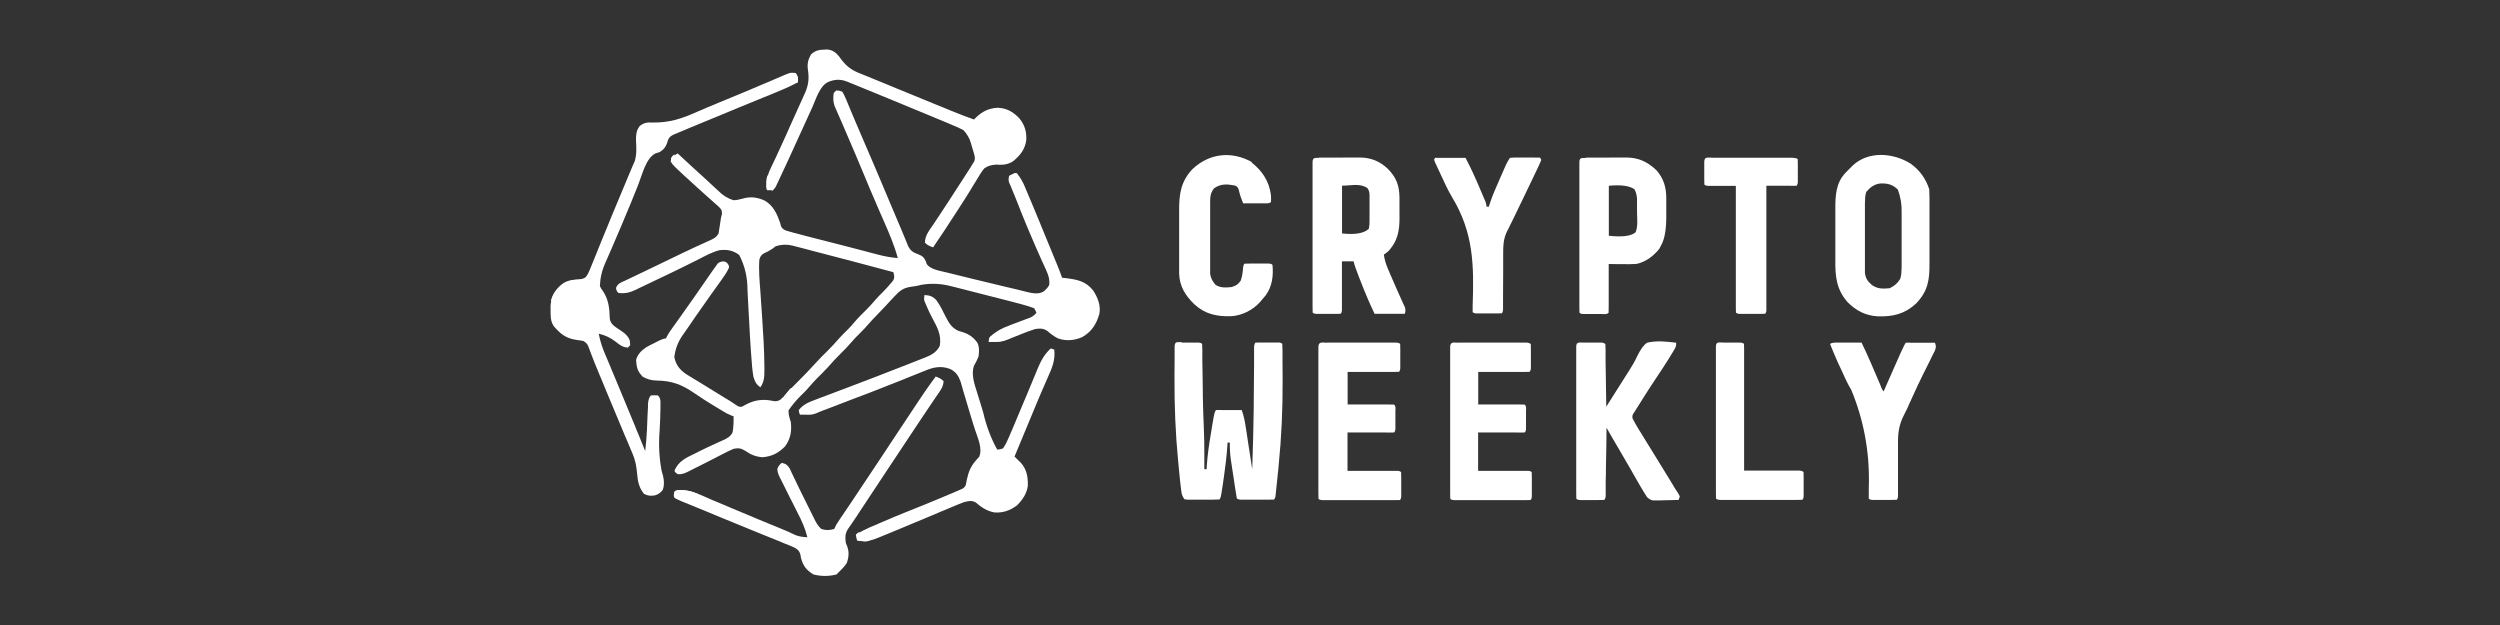 <svg width="200" height="50" viewBox="0 0 200 50" fill="none" xmlns="http://www.w3.org/2000/svg">
<rect x="0" y="0" width="200" height="50" fill="#333333" stroke="none"/>
<g clip-path="url(#clip0_2397_10803)">
<path d="M66.911 7.234C67.06 7.234 67.215 7.265 67.377 7.327C67.476 7.482 67.569 7.665 67.656 7.876C67.684 7.932 67.703 7.988 67.731 8.053C67.815 8.239 67.889 8.434 67.973 8.63C68.029 8.769 68.085 8.899 68.141 9.039C68.262 9.327 68.383 9.606 68.504 9.895C68.672 10.304 68.849 10.713 69.026 11.113C69.623 12.49 70.21 13.866 70.788 15.243C70.891 15.476 70.993 15.717 71.086 15.95C71.152 16.108 71.217 16.257 71.282 16.415C71.313 16.489 71.344 16.564 71.375 16.638C71.552 17.057 71.739 17.485 71.916 17.912C72.019 18.154 72.121 18.405 72.224 18.647C72.289 18.815 72.363 18.982 72.429 19.14C72.472 19.239 72.513 19.339 72.55 19.438C72.587 19.522 72.624 19.605 72.652 19.689C72.848 20.07 73.053 20.201 73.454 20.34C73.799 20.48 73.929 20.591 74.078 20.935C74.097 21 74.116 21.056 74.134 21.121C74.414 21.54 75.132 21.652 75.588 21.763C75.654 21.782 75.719 21.791 75.784 21.81C75.998 21.866 76.213 21.912 76.427 21.968C76.576 22.005 76.725 22.042 76.875 22.079C77.266 22.172 77.657 22.275 78.058 22.368C78.459 22.461 78.86 22.563 79.251 22.656C79.699 22.768 80.146 22.879 80.603 22.982C80.668 23 80.743 23.019 80.808 23.028C80.994 23.075 81.181 23.121 81.358 23.159C81.609 23.224 81.852 23.279 82.103 23.345C82.56 23.456 83.036 23.568 83.464 23.335C83.669 23.168 83.828 23.019 83.94 22.786C83.986 22.312 83.856 21.968 83.66 21.54C83.632 21.475 83.604 21.41 83.567 21.335C83.502 21.196 83.436 21.047 83.371 20.907C83.203 20.526 83.026 20.136 82.859 19.754C82.821 19.67 82.784 19.596 82.756 19.512C82.374 18.647 82.02 17.782 81.665 16.908C81.638 16.834 81.609 16.759 81.582 16.685C81.451 16.35 81.311 16.015 81.181 15.68C81.097 15.466 81.004 15.261 80.92 15.048C80.882 14.964 80.845 14.88 80.817 14.796C80.789 14.731 80.761 14.657 80.724 14.592C80.659 14.369 80.677 14.248 80.771 14.034C80.963 13.959 81.15 13.897 81.33 13.848C81.638 14.201 81.833 14.555 82.01 14.992C82.041 15.06 82.069 15.128 82.094 15.196C82.187 15.42 82.281 15.643 82.374 15.857C82.439 16.015 82.504 16.164 82.57 16.322C82.784 16.834 82.989 17.345 83.203 17.847C83.241 17.94 83.278 18.033 83.315 18.126C83.725 19.131 84.145 20.136 84.555 21.14C84.583 21.214 84.62 21.298 84.648 21.373C84.676 21.447 84.704 21.512 84.732 21.587C84.76 21.652 84.779 21.707 84.806 21.773C84.862 21.921 84.918 22.07 84.965 22.219C85.052 22.225 85.139 22.235 85.226 22.247C86.149 22.358 86.857 22.479 87.454 23.242C87.817 23.8 88.078 24.433 87.948 25.112C87.715 25.93 87.332 26.535 86.587 26.963C85.962 27.242 85.273 27.307 84.62 27.065C84.303 26.898 84.052 26.712 83.791 26.479C83.464 26.256 83.194 26.265 82.821 26.321C82.402 26.451 81.992 26.609 81.582 26.777C81.367 26.86 81.144 26.953 80.929 27.037C80.836 27.074 80.743 27.112 80.64 27.158C80.267 27.307 79.988 27.353 79.587 27.353C79.494 27.353 79.4 27.353 79.307 27.353C79.233 27.353 79.168 27.353 79.093 27.353C79.093 27.167 79.136 27.022 79.223 26.916C79.699 26.498 80.165 26.247 80.761 26.033C80.836 26.005 80.92 25.977 80.994 25.94C81.311 25.819 81.638 25.698 81.964 25.577C82.048 25.549 82.132 25.512 82.215 25.484C82.29 25.456 82.365 25.428 82.439 25.4C82.644 25.298 82.765 25.195 82.914 25.028C82.871 24.904 82.809 24.78 82.728 24.656C82.458 24.554 82.197 24.47 81.917 24.395C81.83 24.371 81.743 24.346 81.656 24.321C81.358 24.247 81.069 24.163 80.771 24.089C80.659 24.061 80.556 24.033 80.444 24.005C79.727 23.819 79.009 23.633 78.291 23.456C77.974 23.382 77.657 23.298 77.35 23.214C77.042 23.14 76.735 23.065 76.436 22.982C76.325 22.954 76.213 22.926 76.101 22.898C75.281 22.681 74.464 22.647 73.65 22.796C73.389 22.879 73.137 22.907 72.857 22.945C72.251 23.038 71.963 23.27 71.562 23.707C71.469 23.8 71.385 23.903 71.291 23.996C71.096 24.209 70.9 24.414 70.704 24.628C70.499 24.851 70.294 25.065 70.089 25.27C69.875 25.484 69.67 25.707 69.474 25.93C69.25 26.191 69.017 26.442 68.766 26.684C68.523 26.916 68.299 27.158 68.085 27.409C67.815 27.726 67.526 28.023 67.228 28.311C66.883 28.656 66.547 29.009 66.23 29.381C65.951 29.688 65.652 29.976 65.354 30.274C65.103 30.525 64.87 30.795 64.636 31.065C64.469 31.26 64.292 31.437 64.105 31.613C63.726 31.985 63.384 32.392 63.08 32.832C63.08 33.195 63.154 33.427 63.266 33.762C63.35 34.506 63.248 35.102 62.8 35.715C62.269 36.255 61.747 36.515 60.992 36.58C60.461 36.534 60.06 36.376 59.631 36.069C59.296 35.864 59.081 35.827 58.708 35.901C58.317 36.06 57.944 36.255 57.571 36.45C57.357 36.562 57.142 36.673 56.919 36.785C56.816 36.841 56.705 36.897 56.593 36.953C56.155 37.176 55.717 37.399 55.278 37.613C55.204 37.65 55.139 37.687 55.064 37.724C54.775 37.864 54.561 37.957 54.244 37.938C54.113 37.883 54.017 37.793 53.955 37.669C54.272 36.869 54.924 36.608 55.651 36.255C55.744 36.208 55.828 36.162 55.922 36.115C56.35 35.901 56.779 35.697 57.217 35.502C57.292 35.464 57.366 35.436 57.431 35.399C57.562 35.334 57.702 35.278 57.832 35.222C58.177 35.064 58.419 34.943 58.597 34.608C58.634 34.46 58.656 34.305 58.662 34.144C58.662 34.069 58.671 33.985 58.681 33.902C58.681 33.706 58.69 33.502 58.69 33.306C58.624 33.278 58.55 33.26 58.485 33.232C58.233 33.13 58.009 33.009 57.776 32.86C57.693 32.804 57.609 32.758 57.515 32.702C57.422 32.646 57.329 32.59 57.236 32.534C57.142 32.478 57.049 32.423 56.947 32.358C56.481 32.069 56.015 31.781 55.567 31.465C54.542 30.758 53.759 30.46 52.51 30.442C52.081 30.432 51.792 30.339 51.41 30.134C51.075 29.781 50.935 29.483 50.907 29C50.907 28.931 50.901 28.863 50.888 28.795C51 28.349 51.317 28.032 51.699 27.781C51.904 27.66 52.109 27.558 52.324 27.456C52.398 27.419 52.464 27.381 52.538 27.344C52.886 27.164 53.132 27.074 53.274 27.074C53.299 27.019 53.327 26.963 53.358 26.907C53.452 26.721 53.563 26.553 53.685 26.386C53.728 26.324 53.772 26.262 53.815 26.2C53.862 26.135 53.908 26.07 53.955 26.005C54.057 25.865 54.16 25.716 54.262 25.577C54.318 25.502 54.365 25.428 54.421 25.354C54.7 24.963 54.971 24.572 55.241 24.191C55.297 24.116 55.353 24.033 55.409 23.958C55.717 23.521 56.015 23.093 56.313 22.656C56.509 22.368 56.714 22.079 56.919 21.782C56.984 21.689 57.049 21.596 57.115 21.503C57.17 21.428 57.226 21.345 57.282 21.27C57.329 21.205 57.376 21.14 57.422 21.075C57.522 20.988 57.652 20.935 57.814 20.917C57.975 20.898 58.112 20.96 58.224 21.103C58.336 21.245 58.351 21.385 58.27 21.521C58.093 21.875 57.87 22.182 57.636 22.507C57.534 22.647 57.431 22.786 57.329 22.935C57.273 23.01 57.226 23.084 57.17 23.159C56.928 23.493 56.686 23.828 56.453 24.172C56.406 24.237 56.36 24.302 56.313 24.368C55.866 25 55.428 25.623 54.999 26.265C54.878 26.442 54.756 26.619 54.626 26.795C54.241 27.341 54.014 27.936 53.946 28.581C54.076 29.186 54.365 29.567 54.878 29.921C55.111 30.069 55.344 30.209 55.577 30.349C55.754 30.451 55.931 30.562 56.099 30.665C56.192 30.721 56.276 30.776 56.369 30.832C56.816 31.102 57.264 31.381 57.711 31.66C57.795 31.706 57.87 31.762 57.953 31.809C58.028 31.855 58.103 31.902 58.187 31.948C58.261 31.992 58.333 32.035 58.401 32.078C58.578 32.19 58.746 32.311 58.923 32.423C59.072 32.541 59.224 32.575 59.38 32.525C59.463 32.478 59.547 32.432 59.631 32.386C60.377 31.976 61.067 31.902 61.906 32.088C62.079 32.119 62.253 32.082 62.427 31.976C62.688 31.753 62.903 31.539 63.117 31.269C63.313 31.046 63.518 30.841 63.732 30.628C64.279 30.088 64.81 29.533 65.326 28.963C65.606 28.646 65.913 28.358 66.212 28.06C66.528 27.744 66.827 27.419 67.125 27.074C67.349 26.814 67.6 26.581 67.843 26.34C68.02 26.163 68.178 25.986 68.337 25.791C68.663 25.409 69.026 25.056 69.381 24.703C69.632 24.442 69.875 24.182 70.108 23.903C70.257 23.726 70.425 23.568 70.583 23.41C70.825 23.168 71.058 22.917 71.282 22.647C71.338 22.582 71.394 22.517 71.45 22.442C71.59 22.182 71.534 22.052 71.469 21.773C69.287 21.186 67.097 20.61 64.907 20.043C64.73 19.996 64.562 19.95 64.385 19.903C64.142 19.838 63.9 19.782 63.658 19.717C63.583 19.698 63.518 19.68 63.443 19.661C62.959 19.537 62.493 19.553 62.045 19.708C61.952 19.773 61.868 19.838 61.775 19.912C61.551 20.052 61.346 20.173 61.104 20.275C60.88 20.405 60.843 20.508 60.75 20.749C60.684 21.614 60.768 22.507 60.834 23.372C60.843 23.558 60.861 23.744 60.871 23.93C60.899 24.386 60.936 24.833 60.964 25.288C61.057 26.628 61.141 27.977 61.151 29.316C61.151 29.418 61.151 29.521 61.151 29.632C61.151 30.162 61.132 30.535 60.834 30.981C60.489 30.758 60.395 30.525 60.274 30.144C60.228 29.883 60.2 29.632 60.172 29.372C60.172 29.297 60.153 29.214 60.153 29.13C60.023 27.632 59.957 26.126 59.873 24.628C59.855 24.275 59.836 23.921 59.818 23.568C59.818 23.438 59.799 23.307 59.799 23.168C59.799 22.169 59.578 21.245 59.137 20.396C58.653 20.033 58.149 19.94 57.553 20.015C56.947 20.173 56.388 20.489 55.838 20.768C55.698 20.833 55.558 20.907 55.428 20.973C55.148 21.112 54.878 21.242 54.607 21.382C53.852 21.754 53.088 22.117 52.324 22.479C52.156 22.563 51.988 22.638 51.82 22.721C51.569 22.842 51.317 22.963 51.056 23.084C50.981 23.121 50.907 23.159 50.832 23.196C50.357 23.419 49.993 23.493 49.472 23.438C49.347 23.314 49.285 23.177 49.285 23.028C49.416 22.684 49.649 22.61 49.966 22.47C50.105 22.405 50.236 22.34 50.376 22.275C50.45 22.238 50.534 22.2 50.609 22.163C50.963 21.996 51.317 21.828 51.662 21.661C52.678 21.168 53.694 20.684 54.71 20.191C54.797 20.148 54.884 20.108 54.971 20.07C55.372 19.875 55.782 19.689 56.192 19.503C56.266 19.466 56.341 19.438 56.416 19.401C56.555 19.336 56.686 19.28 56.826 19.215C57.142 19.066 57.282 18.991 57.478 18.703C57.515 18.489 57.553 18.285 57.581 18.071C57.636 17.624 57.696 17.308 57.758 17.122C57.758 16.787 57.711 16.75 57.478 16.517C57.348 16.396 57.217 16.285 57.087 16.173C57.018 16.111 56.95 16.049 56.882 15.987C56.742 15.866 56.602 15.736 56.462 15.615C56.201 15.382 55.95 15.15 55.688 14.917C55.456 14.703 55.222 14.489 54.989 14.276C54.822 14.127 54.654 13.978 54.495 13.82C54.449 13.773 54.393 13.727 54.337 13.68C54.085 13.448 53.843 13.225 53.657 12.927C53.657 12.797 53.688 12.673 53.75 12.555C53.899 12.462 54.057 12.369 54.216 12.276C54.253 12.313 54.29 12.35 54.328 12.378C54.98 12.983 55.633 13.597 56.294 14.183C56.686 14.536 57.077 14.899 57.459 15.261C57.807 15.621 58.211 15.872 58.671 16.015C58.932 16.015 59.128 15.968 59.389 15.894C60.051 15.708 60.554 15.773 61.169 16.043C61.877 16.452 62.157 17.103 62.418 17.847C62.437 17.922 62.455 17.999 62.474 18.08C62.549 18.253 62.682 18.374 62.875 18.443C62.993 18.474 63.111 18.508 63.229 18.545C63.294 18.564 63.359 18.582 63.425 18.601C63.648 18.666 63.872 18.722 64.096 18.777C64.18 18.796 64.254 18.824 64.338 18.843C64.963 19.01 65.597 19.168 66.221 19.326C66.51 19.401 66.808 19.475 67.097 19.549C67.293 19.596 67.479 19.642 67.675 19.698C68.216 19.838 68.756 19.977 69.287 20.117C69.399 20.145 69.52 20.182 69.632 20.21C69.837 20.266 70.033 20.322 70.238 20.368C70.769 20.508 71.273 20.601 71.823 20.647C71.552 19.633 71.142 18.684 70.723 17.726C70.564 17.354 70.397 16.992 70.238 16.619C70.164 16.433 70.08 16.257 70.005 16.071C69.735 15.448 69.465 14.824 69.213 14.201C68.7 12.945 68.16 11.708 67.628 10.462C67.535 10.239 67.442 10.015 67.34 9.792C67.237 9.541 67.125 9.29 67.013 9.048C66.967 8.946 66.929 8.853 66.883 8.751C66.846 8.667 66.808 8.583 66.771 8.499C66.64 8.127 66.65 7.83 66.696 7.439L66.883 7.253L66.911 7.234Z" fill="white"/>
<path d="M94.566 27.409C94.653 27.409 94.74 27.409 94.826 27.409C94.92 27.409 95.013 27.409 95.106 27.409C95.199 27.409 95.293 27.409 95.386 27.409C95.47 27.409 95.563 27.409 95.647 27.409C95.731 27.409 95.805 27.409 95.889 27.409C96.013 27.415 96.107 27.449 96.169 27.511C96.178 27.66 96.187 27.809 96.187 27.958C96.187 28.051 96.187 28.153 96.187 28.246C96.187 28.349 96.187 28.46 96.187 28.562C96.187 28.674 96.187 28.786 96.187 28.897C96.187 29.251 96.197 29.604 96.206 29.958C96.206 30.413 96.215 30.878 96.225 31.334C96.225 31.446 96.225 31.567 96.225 31.678C96.243 32.553 96.271 33.427 96.308 34.301C96.337 35.027 96.355 35.752 96.346 36.478C96.346 36.58 96.346 36.683 96.346 36.794C96.346 37.045 96.346 37.287 96.346 37.538H96.532C96.532 37.464 96.532 37.39 96.541 37.315C96.597 36.431 96.719 35.576 96.868 34.711C96.905 34.478 96.942 34.255 96.98 34.022C97.008 33.874 97.026 33.734 97.054 33.585C97.064 33.52 97.073 33.446 97.091 33.381C97.147 33.064 97.21 32.872 97.278 32.804C97.427 32.804 97.585 32.795 97.735 32.804C97.828 32.804 97.921 32.804 98.014 32.804C98.107 32.804 98.21 32.804 98.312 32.804C98.412 32.804 98.511 32.804 98.611 32.804C98.853 32.804 99.095 32.804 99.338 32.804C99.524 33.306 99.608 33.809 99.683 34.329C99.701 34.422 99.711 34.515 99.729 34.608C99.776 34.897 99.822 35.194 99.86 35.483C99.888 35.678 99.925 35.883 99.953 36.078C100.027 36.562 100.102 37.055 100.177 37.538C100.233 35.911 100.279 34.274 100.298 32.646C100.298 32.571 100.298 32.497 100.298 32.413C100.298 31.716 100.316 31.009 100.316 30.311C100.316 29.921 100.316 29.53 100.326 29.139C100.326 28.925 100.326 28.702 100.326 28.488C100.326 28.358 100.326 28.228 100.326 28.097C100.326 27.986 100.326 27.865 100.326 27.753C100.338 27.586 100.375 27.471 100.438 27.409C100.587 27.409 100.736 27.4 100.894 27.4C100.988 27.4 101.081 27.4 101.174 27.4C101.267 27.4 101.37 27.4 101.463 27.4C101.562 27.4 101.659 27.4 101.752 27.4C101.845 27.4 101.938 27.4 102.031 27.4C102.115 27.4 102.199 27.4 102.292 27.4C102.423 27.406 102.519 27.44 102.581 27.502C102.591 27.669 102.6 27.828 102.6 27.995C102.6 28.107 102.6 28.209 102.6 28.321C102.6 28.439 102.6 28.559 102.6 28.683C102.6 28.748 102.6 28.804 102.6 28.869C102.6 29.344 102.6 29.818 102.609 30.293C102.609 30.367 102.609 30.432 102.609 30.506C102.619 32.767 102.516 34.999 102.292 37.241C102.292 37.306 102.283 37.371 102.274 37.445C102.209 38.106 102.143 38.757 102.069 39.408C102.056 39.495 102.047 39.585 102.041 39.678C102.035 39.771 101.994 39.867 101.92 39.966C101.705 39.975 101.491 39.975 101.286 39.975C101.224 39.975 101.158 39.975 101.09 39.975C100.96 39.975 100.82 39.975 100.689 39.975C100.484 39.975 100.27 39.975 100.065 39.975C99.934 39.975 99.804 39.975 99.673 39.975C99.552 39.975 99.431 39.975 99.31 39.975C99.13 39.969 99.008 39.935 98.946 39.873C98.9 39.603 98.853 39.343 98.816 39.073C98.806 38.989 98.788 38.915 98.778 38.831C98.751 38.664 98.723 38.487 98.704 38.32C98.667 38.059 98.629 37.799 98.583 37.538C98.555 37.371 98.536 37.203 98.508 37.036C98.499 36.962 98.48 36.878 98.471 36.804C98.406 36.329 98.378 35.883 98.387 35.408H98.201C98.201 35.483 98.198 35.557 98.191 35.632C98.135 36.478 98.033 37.315 97.912 38.152C97.884 38.366 97.846 38.589 97.819 38.803C97.8 38.943 97.781 39.082 97.753 39.213C97.744 39.278 97.735 39.343 97.725 39.408C97.682 39.706 97.626 39.889 97.558 39.957C97.157 39.975 96.765 39.975 96.364 39.975C96.169 39.975 95.964 39.975 95.768 39.975C95.637 39.975 95.516 39.975 95.386 39.975C95.274 39.975 95.153 39.975 95.032 39.975C94.938 39.966 94.845 39.957 94.752 39.938C94.556 39.65 94.528 39.52 94.491 39.175C94.482 39.073 94.472 38.98 94.454 38.878C94.444 38.766 94.435 38.664 94.416 38.543C94.407 38.431 94.388 38.31 94.379 38.199C94.342 37.817 94.305 37.436 94.267 37.055C94.267 36.99 94.258 36.925 94.249 36.859C94.034 34.646 93.95 32.45 93.96 30.227C93.96 30.162 93.96 30.088 93.96 30.014C93.96 29.558 93.96 29.093 93.969 28.637C93.969 28.516 93.969 28.404 93.969 28.283C93.969 28.181 93.969 28.07 93.969 27.967C93.969 27.874 93.969 27.781 93.969 27.688C93.997 27.307 94.174 27.372 94.51 27.372L94.566 27.409Z" fill="white"/>
<path d="M63.649 5.839C63.854 6.137 63.854 6.239 63.835 6.583C63.183 6.927 62.511 7.216 61.822 7.495C61.598 7.588 61.374 7.671 61.151 7.765C61.095 7.792 61.029 7.811 60.974 7.839C59.734 8.341 58.504 8.853 57.273 9.364C56.816 9.56 56.35 9.746 55.894 9.932C55.623 10.043 55.353 10.155 55.083 10.267C54.962 10.322 54.831 10.369 54.71 10.425C54.542 10.499 54.365 10.564 54.197 10.639C54.104 10.676 54.002 10.722 53.908 10.76C53.666 10.88 53.526 10.964 53.433 11.225C53.414 11.287 53.396 11.352 53.377 11.42C53.237 11.792 53.098 11.969 52.753 12.173C52.641 12.211 52.538 12.239 52.426 12.276C51.653 12.685 51.373 13.996 51.056 14.787C50.898 15.168 50.749 15.559 50.59 15.941C50.562 16.015 50.525 16.089 50.497 16.173C50.236 16.805 49.975 17.438 49.705 18.07C49.667 18.163 49.63 18.256 49.584 18.35C49.379 18.833 49.164 19.326 48.959 19.81C48.847 20.07 48.736 20.331 48.614 20.601C48.558 20.731 48.502 20.852 48.447 20.982C48.167 21.59 48.015 22.222 47.99 22.879C48.046 23.016 48.117 23.137 48.204 23.242C48.689 23.94 48.763 24.665 48.782 25.493C48.857 25.902 49.08 26.051 49.416 26.284C49.49 26.33 49.556 26.377 49.63 26.423C50.071 26.702 50.326 26.997 50.395 27.307C50.395 27.409 50.404 27.521 50.413 27.623L50.227 27.809C49.817 27.781 49.584 27.605 49.276 27.353C48.829 27.009 48.447 26.832 47.897 26.693C48.018 27.344 48.223 27.921 48.493 28.535C48.577 28.73 48.661 28.935 48.745 29.13C48.791 29.232 48.838 29.335 48.875 29.446C49.099 29.986 49.323 30.516 49.546 31.055C49.593 31.167 49.64 31.279 49.686 31.39C50.068 32.32 50.46 33.251 50.842 34.181C50.87 34.246 50.898 34.32 50.926 34.395C51.01 34.59 51.084 34.785 51.168 34.98C51.215 35.092 51.261 35.204 51.308 35.325C51.41 35.576 51.513 35.836 51.616 36.087C51.681 35.529 51.727 34.98 51.755 34.422C51.755 34.274 51.774 34.115 51.774 33.967C51.783 33.725 51.793 33.492 51.802 33.251C51.811 33.018 51.821 32.785 51.839 32.553C51.839 32.478 51.839 32.407 51.839 32.339C51.858 32.004 51.936 31.768 52.072 31.632C52.259 31.62 52.445 31.62 52.632 31.632C52.756 31.756 52.824 31.908 52.837 32.088C52.837 32.199 52.837 32.32 52.837 32.441C52.837 32.506 52.837 32.572 52.837 32.637C52.837 33.232 52.799 33.837 52.771 34.432C52.678 35.529 52.731 36.608 52.93 37.669C53.088 38.143 53.2 38.701 53.023 39.185C52.864 39.408 52.688 39.529 52.426 39.622C52.063 39.687 51.849 39.678 51.522 39.51C51.131 39.036 51.019 38.524 50.972 37.92C50.916 37.278 50.823 36.776 50.562 36.19C50.534 36.115 50.506 36.05 50.469 35.976C50.367 35.734 50.264 35.501 50.171 35.269C50.096 35.102 50.031 34.934 49.956 34.767C49.807 34.413 49.658 34.06 49.509 33.697C49.146 32.841 48.791 31.985 48.437 31.13C48.325 30.86 48.214 30.59 48.102 30.311C48.064 30.227 48.027 30.144 47.99 30.051C47.925 29.883 47.85 29.716 47.785 29.549C47.626 29.176 47.477 28.804 47.337 28.432C47.309 28.367 47.291 28.302 47.263 28.237C47.197 28.07 47.132 27.893 47.067 27.716C46.999 27.53 46.865 27.384 46.666 27.279C46.489 27.242 46.303 27.214 46.126 27.195C45.278 27.065 44.877 26.749 44.317 26.116C44.029 25.707 44.047 25.27 44.047 24.777C44.047 24.665 44.047 24.554 44.047 24.442C44.094 23.726 44.392 23.298 44.905 22.814C45.399 22.451 45.921 22.377 46.526 22.321C46.843 22.238 46.881 22.163 47.048 21.884C47.17 21.624 47.281 21.354 47.384 21.084C47.412 21 47.449 20.926 47.486 20.842C47.589 20.582 47.701 20.312 47.803 20.052C47.915 19.773 48.027 19.494 48.139 19.224C48.214 19.038 48.297 18.843 48.372 18.657C48.801 17.596 49.239 16.545 49.686 15.485C49.835 15.122 49.994 14.75 50.143 14.387C50.255 14.117 50.367 13.857 50.478 13.587C50.534 13.466 50.581 13.345 50.637 13.215C50.684 13.113 50.73 13.001 50.777 12.899C50.954 12.332 50.907 11.773 50.879 11.187C50.879 10.741 50.907 10.434 51.187 10.071C51.532 9.811 51.783 9.783 52.203 9.802C53.554 9.829 54.589 9.476 55.81 8.927C56.295 8.713 56.789 8.509 57.283 8.304C57.367 8.267 57.441 8.239 57.525 8.202C57.693 8.137 57.851 8.071 58.019 7.997C59.035 7.578 60.06 7.16 61.067 6.723C61.197 6.667 61.337 6.611 61.468 6.555C61.71 6.453 61.962 6.341 62.204 6.239C62.316 6.193 62.418 6.146 62.53 6.1C62.623 6.056 62.717 6.016 62.81 5.979C63.108 5.886 63.332 5.858 63.639 5.895L63.649 5.839Z" fill="white"/>
<path d="M105.527 12.61C105.614 12.61 105.701 12.61 105.788 12.61C105.881 12.61 105.974 12.61 106.067 12.61C106.161 12.61 106.254 12.61 106.356 12.61C106.561 12.61 106.757 12.61 106.962 12.61C107.27 12.61 107.577 12.61 107.885 12.601C108.081 12.601 108.276 12.601 108.472 12.601C108.565 12.601 108.649 12.601 108.743 12.601C109.656 12.601 110.364 12.88 111.035 13.513C111.725 14.22 111.949 14.861 111.958 15.829C111.958 15.903 111.958 15.977 111.958 16.052C111.958 16.21 111.958 16.368 111.958 16.517C111.958 16.675 111.958 16.833 111.958 16.991C111.977 18.061 111.958 18.982 111.268 19.856C111.222 19.912 111.175 19.977 111.129 20.033C111.035 20.132 110.896 20.244 110.709 20.368C110.765 20.777 110.868 21.121 111.035 21.503C111.082 21.614 111.129 21.726 111.175 21.837C111.222 21.949 111.278 22.07 111.324 22.182C111.517 22.628 111.663 22.963 111.762 23.186C111.865 23.419 111.967 23.66 112.079 23.893C112.135 24.014 112.182 24.126 112.238 24.247C112.284 24.349 112.331 24.46 112.387 24.563C112.449 24.736 112.449 24.916 112.387 25.102H109.964C109.563 24.256 109.199 23.409 108.864 22.535C108.817 22.414 108.77 22.302 108.724 22.182C108.5 21.617 108.354 21.192 108.286 20.907H107.354C107.354 21.031 107.354 21.155 107.354 21.279C107.354 21.735 107.354 22.191 107.354 22.647C107.354 22.842 107.354 23.047 107.354 23.242C107.354 23.53 107.354 23.809 107.354 24.098C107.354 24.191 107.354 24.274 107.354 24.367C107.354 24.448 107.354 24.532 107.354 24.619C107.354 24.693 107.354 24.767 107.354 24.842C107.347 24.953 107.313 25.04 107.251 25.102C107.093 25.102 106.934 25.111 106.776 25.111C106.683 25.111 106.58 25.111 106.487 25.111C106.387 25.111 106.285 25.111 106.179 25.111C106.077 25.111 105.974 25.111 105.872 25.111C105.779 25.111 105.676 25.111 105.583 25.111C105.49 25.111 105.406 25.111 105.312 25.111C105.176 25.105 105.076 25.071 105.014 25.009C105.014 24.851 105.005 24.693 105.005 24.535C105.005 24.433 105.005 24.33 105.005 24.219C105.005 24.107 105.005 23.986 105.005 23.874C105.005 23.753 105.005 23.633 105.005 23.512C105.005 23.186 105.005 22.851 105.005 22.526C105.005 22.182 105.005 21.837 105.005 21.493C105.005 20.917 105.005 20.34 105.005 19.763C105.005 19.093 105.005 18.424 105.005 17.763C105.005 17.187 105.005 16.619 105.005 16.043C105.005 15.698 105.005 15.354 105.005 15.02C105.005 14.638 105.005 14.257 105.005 13.875C105.005 13.764 105.005 13.643 105.005 13.531C105.005 13.429 105.005 13.327 105.005 13.215C105.005 13.122 105.005 13.038 105.005 12.945C105.024 12.582 105.191 12.638 105.508 12.629L105.527 12.61ZM107.363 14.861V18.675C108.401 18.793 109.115 18.669 109.507 18.303C109.553 18.052 109.572 17.856 109.563 17.605C109.563 17.54 109.563 17.475 109.563 17.401C109.563 17.261 109.563 17.122 109.563 16.973C109.563 16.759 109.563 16.545 109.563 16.322C109.563 16.182 109.563 16.043 109.563 15.912C109.563 15.85 109.563 15.785 109.563 15.717C109.563 15.457 109.553 15.271 109.395 15.047C108.78 14.638 108.146 14.852 107.372 14.852L107.363 14.861Z" fill="white"/>
<path d="M73.995 23.605C74.396 23.633 74.619 23.707 74.899 24.005C75.216 24.414 75.43 24.898 75.663 25.354C75.933 25.874 76.157 26.256 76.726 26.488C76.791 26.507 76.866 26.526 76.931 26.544C77.499 26.721 77.835 26.935 78.189 27.418C78.366 27.772 78.329 28.153 78.282 28.535C78.171 28.795 78.049 29.037 77.909 29.279C77.686 29.967 77.956 30.739 78.171 31.409C78.198 31.492 78.226 31.576 78.245 31.66C78.301 31.837 78.357 32.013 78.413 32.19C78.497 32.46 78.581 32.72 78.655 32.99C78.897 34.056 79.27 35.049 79.774 35.966C79.929 35.966 80.084 35.935 80.24 35.873C80.445 35.576 80.594 35.26 80.734 34.925C80.771 34.832 80.818 34.729 80.855 34.636C80.901 34.534 80.948 34.422 80.995 34.32C81.041 34.209 81.088 34.097 81.135 33.985C81.442 33.26 81.75 32.534 82.048 31.809C82.085 31.725 82.123 31.641 82.16 31.548C82.337 31.12 82.514 30.692 82.691 30.265C82.728 30.181 82.756 30.107 82.794 30.023C82.859 29.874 82.915 29.725 82.98 29.567C83.26 28.888 83.521 28.377 84.061 27.874C84.154 27.902 84.248 27.939 84.341 27.967C84.434 28.795 84.173 29.418 83.838 30.162C83.782 30.283 83.735 30.404 83.679 30.525C83.576 30.767 83.474 31.009 83.362 31.251C83.148 31.734 82.952 32.227 82.747 32.711C82.672 32.888 82.598 33.064 82.523 33.25C82.067 34.339 81.619 35.436 81.162 36.525C81.209 36.571 81.256 36.608 81.293 36.655C81.349 36.711 81.414 36.766 81.47 36.831C81.526 36.887 81.582 36.943 81.647 36.999C82.141 37.538 82.244 38.152 82.225 38.868C82.141 39.501 81.796 39.994 81.349 40.44C80.799 40.84 80.258 41.036 79.578 40.998C78.953 40.896 78.525 40.589 78.049 40.189C77.732 40.022 77.499 40.078 77.154 40.161C76.838 40.273 76.53 40.403 76.222 40.533C76.129 40.571 76.045 40.608 75.952 40.645C75.756 40.729 75.57 40.803 75.374 40.887C74.973 41.054 74.573 41.222 74.162 41.398C73.855 41.529 73.557 41.65 73.249 41.78C73.156 41.817 73.053 41.864 72.951 41.901C72.764 41.975 72.587 42.059 72.401 42.133C71.935 42.329 71.478 42.524 71.012 42.71C70.872 42.766 70.742 42.822 70.602 42.877C69.894 43.175 69.334 43.417 68.561 43.231C68.53 43.076 68.499 42.921 68.468 42.766C68.812 42.552 69.157 42.384 69.521 42.217C69.577 42.192 69.633 42.167 69.689 42.143C69.875 42.068 70.052 41.984 70.239 41.91C70.301 41.885 70.363 41.857 70.425 41.826C71.236 41.473 72.047 41.138 72.867 40.812C73.575 40.533 74.284 40.245 74.992 39.947C75.048 39.919 75.104 39.901 75.169 39.873C75.542 39.724 75.915 39.566 76.278 39.408C76.362 39.371 76.455 39.334 76.539 39.296C76.614 39.268 76.689 39.231 76.772 39.194C76.838 39.166 76.903 39.138 76.968 39.11C77.08 39.061 77.176 38.965 77.257 38.822C77.285 38.673 77.313 38.515 77.35 38.366C77.471 37.799 77.639 37.343 78.021 36.897C78.077 36.831 78.124 36.776 78.18 36.711C78.23 36.655 78.279 36.602 78.329 36.552C78.627 35.901 78.217 35.036 78.012 34.404C77.947 34.19 77.882 33.976 77.807 33.762C77.77 33.65 77.732 33.539 77.704 33.427C77.593 33.055 77.481 32.683 77.369 32.311C77.35 32.246 77.332 32.181 77.313 32.116C77.213 31.781 77.139 31.533 77.089 31.372C77.043 31.195 76.987 31.027 76.94 30.851C76.909 30.751 76.881 30.652 76.856 30.553C76.679 30.069 76.493 29.762 76.017 29.52C75.281 29.241 74.675 29.372 73.976 29.669C73.892 29.707 73.799 29.735 73.715 29.772C73.426 29.883 73.147 30.004 72.858 30.116C72.662 30.2 72.457 30.274 72.261 30.358C71.944 30.479 71.637 30.609 71.32 30.73C70.21 31.176 69.092 31.604 67.974 32.023C67.461 32.218 66.948 32.413 66.426 32.618C66.333 32.655 66.249 32.683 66.156 32.72C66.072 32.748 65.988 32.785 65.904 32.813C65.836 32.838 65.764 32.866 65.69 32.897C65.541 32.953 65.392 33.018 65.243 33.083C64.972 33.185 64.758 33.185 64.478 33.176C64.385 33.176 64.292 33.176 64.199 33.176C64.133 33.176 64.059 33.176 63.994 33.176C63.944 33.071 63.913 32.947 63.9 32.804C64.273 32.339 64.693 32.181 65.233 31.976C65.317 31.948 65.41 31.911 65.494 31.874C65.774 31.771 66.063 31.66 66.342 31.558C66.538 31.483 66.734 31.409 66.93 31.334C67.237 31.223 67.535 31.111 67.843 30.99C69.288 30.451 70.723 29.883 72.168 29.325C72.42 29.223 72.671 29.13 72.923 29.028C73.221 28.916 73.51 28.795 73.799 28.683C73.883 28.655 73.957 28.618 74.041 28.59C74.526 28.395 74.927 28.172 75.178 27.679C75.346 26.767 74.945 26.125 74.535 25.354C74.377 25.056 74.237 24.749 74.107 24.433C74.063 24.327 74.016 24.222 73.967 24.116C73.917 24.011 73.917 23.831 73.967 23.577L73.995 23.605Z" fill="white"/>
<path d="M152.829 13.076C153.575 13.606 154.06 14.285 154.339 15.141C154.349 15.373 154.358 15.606 154.358 15.838C154.358 15.913 154.358 15.978 154.358 16.052C154.358 16.285 154.358 16.526 154.358 16.759C154.358 16.843 154.358 16.917 154.358 17.001C154.358 17.429 154.358 17.857 154.358 18.285C154.358 18.722 154.358 19.168 154.358 19.605C154.358 19.949 154.358 20.284 154.358 20.628C154.358 20.787 154.358 20.954 154.358 21.112C154.367 22.442 154.218 23.317 153.267 24.302C152.354 25.13 151.422 25.344 150.22 25.307C149.241 25.251 148.477 24.851 147.796 24.163C146.901 23.121 146.817 22.117 146.827 20.805C146.827 20.647 146.827 20.498 146.827 20.34C146.827 20.015 146.827 19.689 146.827 19.373C146.827 18.963 146.827 18.545 146.827 18.136C146.827 17.819 146.827 17.494 146.827 17.178C146.827 17.029 146.827 16.871 146.827 16.722C146.827 15.652 146.864 14.62 147.656 13.81C147.731 13.736 147.805 13.662 147.88 13.578C147.948 13.51 148.017 13.441 148.085 13.373C148.132 13.327 148.188 13.271 148.234 13.225C149.502 12.062 151.441 12.229 152.811 13.066L152.829 13.076ZM149.306 15.327C149.204 15.643 149.204 15.894 149.194 16.229C149.194 16.294 149.194 16.359 149.194 16.415C149.194 16.619 149.194 16.834 149.194 17.038C149.194 17.187 149.194 17.326 149.194 17.475C149.194 17.782 149.194 18.08 149.194 18.387C149.194 18.777 149.194 19.159 149.194 19.549C149.194 19.847 149.194 20.145 149.194 20.442C149.194 20.582 149.194 20.731 149.194 20.87C149.194 21.075 149.194 21.27 149.194 21.475C149.194 21.587 149.194 21.698 149.194 21.819C149.241 22.265 149.409 22.498 149.744 22.796C150.201 23.121 150.63 23.112 151.18 23.056C151.552 22.87 151.804 22.666 152.018 22.312C152.121 21.986 152.121 21.68 152.13 21.345C152.13 21.224 152.13 21.103 152.13 20.982C152.13 20.852 152.13 20.721 152.13 20.591C152.13 20.452 152.13 20.322 152.13 20.182C152.13 19.894 152.13 19.615 152.13 19.326C152.13 18.963 152.13 18.601 152.13 18.238C152.13 17.959 152.13 17.68 152.13 17.401C152.13 17.271 152.13 17.131 152.13 17.001C152.149 16.356 152.046 15.742 151.823 15.159C151.385 14.75 151.03 14.666 150.453 14.675C149.959 14.722 149.614 14.982 149.306 15.345V15.327Z" fill="white"/>
<path d="M126.666 27.409C126.759 27.409 126.862 27.409 126.955 27.409C127.055 27.409 127.157 27.409 127.263 27.409C127.365 27.409 127.468 27.409 127.57 27.409C127.664 27.409 127.766 27.409 127.859 27.409C127.946 27.409 128.036 27.409 128.13 27.409C128.223 27.409 128.322 27.443 128.428 27.512C128.437 27.67 128.446 27.828 128.446 27.986C128.446 28.088 128.446 28.191 128.446 28.293C128.446 28.404 128.446 28.516 128.446 28.628C128.446 28.739 128.446 28.851 128.446 28.962C128.446 29.316 128.456 29.679 128.465 30.032C128.465 30.274 128.465 30.516 128.474 30.758C128.484 31.353 128.493 31.948 128.502 32.534C129.024 31.709 129.546 30.885 130.068 30.06C130.152 29.921 130.245 29.79 130.329 29.651C130.562 29.288 130.777 28.925 130.954 28.535C131.233 27.958 131.504 27.586 131.765 27.418C132.529 27.232 133.321 27.325 134.095 27.418C134.095 27.716 134.058 27.791 133.899 28.042C133.862 28.107 133.815 28.172 133.778 28.246C133.734 28.321 133.688 28.395 133.638 28.47C133.592 28.544 133.545 28.618 133.498 28.702C133.181 29.214 132.846 29.716 132.51 30.218C132.147 30.758 131.793 31.306 131.448 31.855C131.392 31.942 131.336 32.032 131.28 32.125C131.131 32.354 130.985 32.587 130.842 32.823C130.786 32.906 130.739 32.981 130.683 33.064C130.584 33.207 130.562 33.356 130.618 33.511C130.767 33.79 130.926 34.06 131.084 34.329C131.122 34.385 131.159 34.45 131.196 34.506C131.699 35.334 132.203 36.153 132.715 36.971C133.032 37.492 133.359 38.013 133.675 38.534C133.713 38.599 133.759 38.664 133.797 38.738C133.871 38.859 133.946 38.98 134.011 39.092C134.095 39.231 134.188 39.371 134.281 39.51C134.319 39.575 134.356 39.65 134.384 39.715C134.356 39.808 134.319 39.901 134.291 39.994C133.908 40.003 133.526 40.013 133.153 40.022C133.048 40.022 132.939 40.025 132.827 40.031C132.725 40.031 132.622 40.031 132.51 40.031C132.417 40.031 132.321 40.031 132.221 40.031C132.054 39.994 131.901 39.907 131.765 39.771C131.597 39.52 131.448 39.269 131.299 39.017C131.243 38.918 131.187 38.822 131.131 38.729C131.075 38.624 131.016 38.521 130.954 38.422C130.861 38.264 130.767 38.096 130.674 37.938C130.609 37.827 130.544 37.715 130.488 37.603C130.152 37.027 129.817 36.45 129.481 35.873C129.379 35.697 129.267 35.511 129.164 35.334C129.118 35.26 129.08 35.185 129.034 35.111C128.857 34.813 128.689 34.515 128.521 34.218C128.521 34.292 128.521 34.357 128.521 34.432C128.521 35.101 128.502 35.762 128.493 36.431C128.493 36.776 128.484 37.12 128.474 37.464C128.474 37.799 128.474 38.124 128.456 38.459C128.456 38.59 128.456 38.71 128.456 38.841C128.456 39.017 128.456 39.194 128.456 39.371C128.456 39.473 128.456 39.575 128.456 39.678C128.443 39.827 128.406 39.932 128.344 39.994C128.186 39.994 128.027 40.003 127.869 40.003C127.775 40.003 127.673 40.003 127.58 40.003C127.48 40.003 127.378 40.003 127.272 40.003C127.17 40.003 127.067 40.003 126.964 40.003C126.871 40.003 126.769 40.003 126.676 40.003C126.582 40.003 126.498 40.003 126.405 40.003C126.269 39.997 126.169 39.963 126.107 39.901C126.107 39.743 126.098 39.585 126.098 39.417C126.098 39.315 126.098 39.213 126.098 39.101C126.098 38.989 126.098 38.868 126.098 38.748C126.098 38.627 126.098 38.506 126.098 38.385C126.098 38.05 126.098 37.724 126.098 37.39C126.098 37.045 126.098 36.701 126.098 36.348C126.098 35.762 126.098 35.185 126.098 34.599C126.098 33.929 126.098 33.25 126.098 32.581C126.098 32.004 126.098 31.427 126.098 30.851C126.098 30.506 126.098 30.162 126.098 29.818C126.098 29.437 126.098 29.046 126.098 28.665C126.098 28.547 126.098 28.429 126.098 28.311C126.098 28.209 126.098 28.107 126.098 27.995C126.098 27.902 126.098 27.809 126.098 27.716C126.116 27.325 126.34 27.409 126.676 27.409H126.666Z" fill="white"/>
<path d="M106.179 27.409C106.244 27.409 106.3 27.409 106.365 27.409C106.571 27.409 106.776 27.409 106.981 27.409C107.12 27.409 107.26 27.409 107.409 27.409C107.708 27.409 108.006 27.409 108.304 27.409C108.686 27.409 109.069 27.409 109.451 27.409C109.74 27.409 110.038 27.409 110.327 27.409C110.467 27.409 110.606 27.409 110.746 27.409C110.942 27.409 111.138 27.409 111.333 27.409C111.445 27.409 111.557 27.409 111.669 27.409C111.837 27.415 111.952 27.449 112.014 27.511C112.014 27.669 112.023 27.828 112.023 27.986C112.023 28.079 112.023 28.181 112.023 28.274C112.023 28.376 112.023 28.479 112.023 28.581C112.023 28.683 112.023 28.786 112.023 28.888C112.023 28.981 112.023 29.083 112.023 29.176C112.023 29.269 112.023 29.353 112.023 29.446C112.017 29.582 111.983 29.682 111.921 29.744C111.79 29.744 111.66 29.753 111.529 29.753C111.445 29.753 111.361 29.753 111.278 29.753C111.184 29.753 111.1 29.753 111.007 29.753C110.914 29.753 110.821 29.753 110.728 29.753C110.439 29.753 110.14 29.753 109.851 29.753C109.656 29.753 109.46 29.753 109.264 29.753C108.78 29.753 108.295 29.753 107.81 29.753V32.357C108.081 32.357 108.351 32.357 108.621 32.357C108.882 32.357 109.134 32.357 109.395 32.357C109.572 32.357 109.758 32.357 109.935 32.357C110.196 32.357 110.448 32.357 110.709 32.357C110.79 32.357 110.871 32.357 110.951 32.357C111.147 32.357 111.333 32.357 111.529 32.367C111.688 32.525 111.632 32.702 111.632 32.916C111.632 33.008 111.632 33.102 111.632 33.195C111.632 33.288 111.632 33.39 111.632 33.483C111.632 33.576 111.632 33.678 111.632 33.771C111.632 33.864 111.632 33.957 111.632 34.05C111.632 34.134 111.632 34.218 111.632 34.311C111.626 34.441 111.591 34.537 111.529 34.599C111.25 34.599 110.979 34.608 110.709 34.599C110.628 34.599 110.544 34.599 110.457 34.599C110.196 34.599 109.926 34.599 109.665 34.599C109.488 34.599 109.311 34.599 109.124 34.599C108.686 34.599 108.248 34.599 107.801 34.599V37.669C108.099 37.669 108.407 37.669 108.714 37.669C109.003 37.669 109.292 37.669 109.59 37.669C109.796 37.669 110.001 37.669 110.196 37.669C110.485 37.669 110.774 37.669 111.072 37.669C111.166 37.669 111.259 37.669 111.352 37.669C111.445 37.669 111.529 37.669 111.604 37.669C111.678 37.669 111.753 37.669 111.827 37.669C111.939 37.675 112.026 37.709 112.088 37.771C112.088 37.929 112.098 38.087 112.098 38.245C112.098 38.338 112.098 38.441 112.098 38.534C112.098 38.636 112.098 38.738 112.098 38.84C112.098 38.943 112.098 39.045 112.098 39.148C112.098 39.24 112.098 39.343 112.098 39.436C112.098 39.529 112.098 39.613 112.098 39.706C112.092 39.842 112.057 39.941 111.995 40.003C111.799 40.003 111.594 40.013 111.399 40.013C111.337 40.013 111.274 40.013 111.212 40.013C111.007 40.013 110.793 40.013 110.588 40.013C110.448 40.013 110.299 40.013 110.159 40.013C109.861 40.013 109.553 40.013 109.255 40.013C108.863 40.013 108.481 40.013 108.09 40.013C107.792 40.013 107.493 40.013 107.195 40.013C107.055 40.013 106.906 40.013 106.766 40.013C106.571 40.013 106.365 40.013 106.17 40.013C106.058 40.013 105.943 40.013 105.825 40.013C105.657 40.006 105.542 39.972 105.48 39.91C105.48 39.752 105.471 39.594 105.471 39.426C105.471 39.324 105.471 39.222 105.471 39.11C105.471 38.999 105.471 38.878 105.471 38.757C105.471 38.636 105.471 38.515 105.471 38.394C105.471 38.059 105.471 37.734 105.471 37.399C105.471 37.055 105.471 36.711 105.471 36.357C105.471 35.771 105.471 35.194 105.471 34.608C105.471 33.939 105.471 33.26 105.471 32.59C105.471 32.013 105.471 31.437 105.471 30.86C105.471 30.516 105.471 30.172 105.471 29.827C105.471 29.446 105.471 29.055 105.471 28.674C105.471 28.556 105.471 28.438 105.471 28.321C105.471 28.218 105.471 28.116 105.471 28.004C105.471 27.911 105.471 27.818 105.471 27.725C105.499 27.297 105.806 27.418 106.17 27.418L106.179 27.409Z" fill="white"/>
<path d="M116.702 27.409C116.768 27.409 116.824 27.409 116.889 27.409C117.094 27.409 117.29 27.409 117.495 27.409C117.635 27.409 117.774 27.409 117.914 27.409C118.203 27.409 118.501 27.409 118.79 27.409C119.163 27.409 119.545 27.409 119.918 27.409C120.207 27.409 120.496 27.409 120.785 27.409C120.925 27.409 121.065 27.409 121.204 27.409C121.4 27.409 121.596 27.409 121.782 27.409C121.894 27.409 122.006 27.409 122.118 27.409C122.23 27.409 122.345 27.443 122.463 27.511C122.463 27.669 122.472 27.828 122.472 27.986C122.472 28.079 122.472 28.181 122.472 28.274C122.472 28.376 122.472 28.479 122.472 28.581C122.472 28.683 122.472 28.786 122.472 28.888C122.472 28.981 122.472 29.083 122.472 29.176C122.472 29.269 122.472 29.353 122.472 29.446C122.466 29.582 122.432 29.682 122.369 29.744C122.239 29.744 122.108 29.753 121.978 29.753C121.894 29.753 121.81 29.753 121.726 29.753C121.633 29.753 121.549 29.753 121.456 29.753C121.363 29.753 121.27 29.753 121.176 29.753C120.887 29.753 120.589 29.753 120.3 29.753C120.105 29.753 119.909 29.753 119.713 29.753C119.228 29.753 118.744 29.753 118.259 29.753V32.357C118.529 32.357 118.8 32.357 119.07 32.357C119.331 32.357 119.583 32.357 119.844 32.357C120.021 32.357 120.207 32.357 120.384 32.357C120.645 32.357 120.897 32.357 121.158 32.357C121.239 32.357 121.319 32.357 121.4 32.357C121.596 32.357 121.782 32.357 121.978 32.367C122.136 32.525 122.081 32.702 122.081 32.916C122.081 33.008 122.081 33.102 122.081 33.195C122.081 33.288 122.081 33.39 122.081 33.483C122.081 33.576 122.081 33.678 122.081 33.771C122.081 33.864 122.081 33.957 122.081 34.05C122.081 34.134 122.081 34.218 122.081 34.311C122.074 34.441 122.04 34.537 121.978 34.599C121.698 34.599 121.428 34.608 121.158 34.599C121.077 34.599 120.993 34.599 120.906 34.599C120.645 34.599 120.375 34.599 120.114 34.599C119.937 34.599 119.76 34.599 119.573 34.599C119.135 34.599 118.697 34.599 118.25 34.599V37.669C118.548 37.669 118.856 37.669 119.163 37.669C119.452 37.669 119.741 37.669 120.039 37.669C120.244 37.669 120.449 37.669 120.645 37.669C120.934 37.669 121.223 37.669 121.521 37.669C121.614 37.669 121.708 37.669 121.801 37.669C121.888 37.669 121.972 37.669 122.053 37.669C122.127 37.669 122.202 37.669 122.276 37.669C122.388 37.675 122.475 37.709 122.537 37.771C122.537 37.929 122.547 38.087 122.547 38.245C122.547 38.338 122.547 38.441 122.547 38.534C122.547 38.636 122.547 38.738 122.547 38.84C122.547 38.943 122.547 39.045 122.547 39.148C122.547 39.24 122.547 39.343 122.547 39.436C122.547 39.529 122.547 39.613 122.547 39.706C122.54 39.842 122.506 39.941 122.444 40.003C122.248 40.003 122.053 40.013 121.857 40.013C121.795 40.013 121.733 40.013 121.67 40.013C121.465 40.013 121.26 40.013 121.055 40.013C120.915 40.013 120.776 40.013 120.626 40.013C120.328 40.013 120.03 40.013 119.732 40.013C119.35 40.013 118.967 40.013 118.585 40.013C118.296 40.013 117.998 40.013 117.709 40.013C117.569 40.013 117.429 40.013 117.29 40.013C117.094 40.013 116.898 40.013 116.702 40.013C116.591 40.013 116.479 40.013 116.367 40.013C116.199 40.006 116.084 39.972 116.022 39.91C116.022 39.752 116.013 39.594 116.013 39.426C116.013 39.324 116.013 39.222 116.013 39.11C116.013 38.999 116.013 38.878 116.013 38.757C116.013 38.636 116.013 38.515 116.013 38.394C116.013 38.059 116.013 37.734 116.013 37.399C116.013 37.055 116.013 36.711 116.013 36.357C116.013 35.771 116.013 35.194 116.013 34.608C116.013 33.939 116.013 33.26 116.013 32.59C116.013 32.013 116.013 31.437 116.013 30.86C116.013 30.516 116.013 30.172 116.013 29.827C116.013 29.446 116.013 29.055 116.013 28.674C116.013 28.556 116.013 28.438 116.013 28.321C116.013 28.218 116.013 28.116 116.013 28.004C116.013 27.911 116.013 27.818 116.013 27.725C116.041 27.297 116.339 27.418 116.702 27.418V27.409Z" fill="white"/>
<path d="M126.871 12.61C126.958 12.61 127.045 12.61 127.132 12.61C127.225 12.61 127.318 12.61 127.411 12.61C127.504 12.61 127.598 12.61 127.7 12.61C127.905 12.61 128.101 12.61 128.306 12.61C128.614 12.61 128.921 12.61 129.229 12.601C129.424 12.601 129.62 12.601 129.816 12.601C129.909 12.601 129.993 12.601 130.086 12.601C131.084 12.601 131.801 12.945 132.519 13.624C133.097 14.285 133.302 14.992 133.302 15.857C133.302 15.931 133.302 16.015 133.302 16.089C133.302 16.256 133.302 16.424 133.302 16.582C133.302 16.75 133.302 16.917 133.302 17.084C133.321 18.269 133.184 19.115 132.892 19.624C132.836 19.726 132.789 19.819 132.733 19.921C132.258 20.498 131.671 20.945 130.934 21.112C130.543 21.14 130.161 21.14 129.769 21.131C129.664 21.131 129.558 21.131 129.452 21.131C129.201 21.131 128.949 21.131 128.697 21.121C128.697 21.239 128.697 21.357 128.697 21.475C128.697 21.912 128.697 22.349 128.697 22.777C128.697 22.963 128.697 23.158 128.697 23.344C128.697 23.614 128.697 23.884 128.697 24.154C128.697 24.237 128.697 24.321 128.697 24.414C128.697 24.619 128.697 24.814 128.688 25.018C128.53 25.177 128.334 25.121 128.12 25.121C128.026 25.121 127.924 25.121 127.831 25.121C127.731 25.121 127.629 25.121 127.523 25.121C127.421 25.121 127.318 25.121 127.215 25.121C127.122 25.121 127.02 25.121 126.927 25.121C126.833 25.121 126.749 25.121 126.656 25.121C126.52 25.115 126.42 25.081 126.358 25.018C126.358 24.86 126.349 24.702 126.349 24.544C126.349 24.442 126.349 24.34 126.349 24.228C126.349 24.116 126.349 23.995 126.349 23.884C126.349 23.763 126.349 23.642 126.349 23.521C126.349 23.195 126.349 22.861 126.349 22.535C126.349 22.191 126.349 21.847 126.349 21.503C126.349 20.926 126.349 20.349 126.349 19.773C126.349 19.103 126.349 18.433 126.349 17.773C126.349 17.196 126.349 16.629 126.349 16.052C126.349 15.708 126.349 15.364 126.349 15.029C126.349 14.647 126.349 14.266 126.349 13.885C126.349 13.773 126.349 13.652 126.349 13.54C126.349 13.438 126.349 13.336 126.349 13.224C126.349 13.131 126.349 13.047 126.349 12.954C126.367 12.592 126.535 12.648 126.852 12.638L126.871 12.61ZM128.707 14.861V18.861C129.782 18.979 130.496 18.886 130.851 18.582C131.056 18.08 130.962 17.438 130.962 16.917C130.962 16.799 130.962 16.678 130.962 16.554C130.962 16.443 130.962 16.322 130.962 16.21C130.962 16.108 130.962 16.005 130.962 15.894C130.934 15.596 130.897 15.401 130.757 15.14C130.353 14.861 129.67 14.768 128.707 14.861Z" fill="white"/>
<path d="M100.111 12.983C100.987 13.68 101.519 14.471 101.677 15.606C101.69 15.823 101.69 16.009 101.677 16.164C101.615 16.226 101.516 16.26 101.379 16.266C101.286 16.266 101.202 16.266 101.109 16.266C101.015 16.266 100.913 16.266 100.82 16.266C100.717 16.266 100.615 16.266 100.512 16.266C100.413 16.266 100.31 16.266 100.205 16.266C99.953 16.266 99.701 16.266 99.45 16.266C99.403 16.145 99.356 16.034 99.319 15.913C99.291 15.847 99.272 15.782 99.245 15.717C99.201 15.587 99.154 15.416 99.105 15.206C99.055 14.995 98.937 14.871 98.751 14.834C98.145 14.722 97.669 14.694 97.129 15.057C96.84 15.429 96.812 15.717 96.812 16.182C96.812 16.244 96.812 16.309 96.812 16.378C96.812 16.592 96.812 16.805 96.812 17.01C96.812 17.159 96.812 17.308 96.812 17.457C96.812 17.764 96.812 18.08 96.812 18.387C96.812 18.787 96.812 19.177 96.812 19.577C96.812 19.884 96.812 20.191 96.812 20.498C96.812 20.647 96.812 20.787 96.812 20.935C96.812 21.14 96.812 21.345 96.812 21.549C96.812 21.67 96.812 21.782 96.812 21.903C96.868 22.284 96.998 22.479 97.231 22.777C97.623 23.047 98.079 23.01 98.536 22.963C98.9 22.842 99.049 22.758 99.263 22.442C99.384 22.089 99.422 21.763 99.45 21.382C99.462 21.252 99.499 21.155 99.561 21.093C99.72 21.093 99.878 21.084 100.037 21.084C100.13 21.084 100.232 21.084 100.326 21.084C100.425 21.084 100.528 21.084 100.633 21.084C100.736 21.084 100.838 21.084 100.941 21.084C101.034 21.084 101.13 21.084 101.23 21.084C101.317 21.084 101.407 21.084 101.5 21.084C101.637 21.09 101.736 21.125 101.798 21.186C101.882 22.042 101.78 22.916 101.258 23.623C101.155 23.744 101.062 23.856 100.959 23.977C100.913 24.033 100.866 24.088 100.82 24.144C100.232 24.805 99.375 25.242 98.49 25.298C97.343 25.326 96.42 25.14 95.553 24.349C94.836 23.651 94.37 22.926 94.332 21.903C94.332 21.791 94.332 21.67 94.332 21.549C94.332 21.484 94.332 21.419 94.332 21.354C94.332 21.14 94.332 20.935 94.332 20.721C94.332 20.647 94.332 20.573 94.332 20.498C94.332 20.117 94.332 19.735 94.332 19.354C94.332 18.963 94.332 18.564 94.332 18.173C94.332 17.866 94.332 17.568 94.332 17.261C94.332 17.112 94.332 16.973 94.332 16.824C94.323 15.531 94.472 14.508 95.395 13.531C96.756 12.248 98.536 12.062 100.167 12.973L100.111 12.983Z" fill="white"/>
<path d="M65.969 3.96C66.05 3.96 66.131 3.96 66.212 3.96C66.613 4.016 66.846 4.183 67.107 4.49C67.163 4.574 67.228 4.649 67.284 4.732C67.684 5.262 68.076 5.579 68.691 5.83C68.803 5.876 68.915 5.923 69.036 5.969C69.157 6.016 69.278 6.072 69.409 6.118C69.539 6.174 69.67 6.22 69.791 6.276C70.127 6.416 70.471 6.555 70.816 6.695C71.152 6.834 71.487 6.974 71.823 7.113C72.289 7.309 72.755 7.495 73.212 7.681C73.79 7.923 74.377 8.155 74.955 8.397C75.076 8.444 75.197 8.499 75.328 8.546C75.551 8.639 75.784 8.732 76.008 8.825C76.642 9.085 77.276 9.336 77.919 9.56C77.968 9.51 78.015 9.464 78.058 9.42C78.59 8.909 79.093 8.657 79.829 8.62C80.566 8.657 81.078 8.964 81.572 9.495C81.983 10.015 82.132 10.536 82.104 11.197C82.001 11.95 81.628 12.415 81.06 12.89C80.594 13.197 80.212 13.197 79.671 13.169C79.317 13.197 79.037 13.262 78.748 13.466C78.515 13.745 78.329 14.052 78.152 14.359C78.04 14.545 77.919 14.731 77.807 14.917C77.751 15.01 77.686 15.113 77.63 15.215C77.332 15.708 77.015 16.192 76.698 16.685C76.632 16.778 76.576 16.88 76.511 16.973C75.905 17.922 75.281 18.861 74.647 19.791C74.377 19.689 74.2 19.624 73.995 19.419C73.995 18.852 74.33 18.443 74.638 17.996C74.75 17.829 74.862 17.661 74.973 17.494C75.029 17.41 75.085 17.326 75.141 17.243C75.365 16.908 75.579 16.573 75.794 16.247C75.831 16.182 75.877 16.127 75.915 16.061C76.055 15.848 76.185 15.643 76.325 15.429C76.39 15.336 76.446 15.234 76.511 15.14C76.679 14.88 76.847 14.61 77.024 14.35C77.126 14.192 77.22 14.043 77.322 13.885C77.387 13.792 77.443 13.69 77.509 13.597C77.564 13.513 77.62 13.429 77.676 13.336C77.723 13.262 77.77 13.187 77.816 13.104C77.853 13.038 77.891 12.983 77.937 12.918C78.031 12.666 77.984 12.536 77.919 12.285C77.894 12.198 77.869 12.111 77.844 12.025C77.816 11.931 77.788 11.848 77.76 11.755C77.732 11.662 77.714 11.578 77.686 11.485C77.568 11.07 77.363 10.71 77.07 10.406C76.791 10.257 76.502 10.136 76.213 10.015C76.12 9.978 76.027 9.938 75.933 9.895C75.598 9.755 75.262 9.615 74.927 9.476C74.787 9.42 74.647 9.355 74.507 9.299C73.379 8.825 72.242 8.36 71.105 7.895C70.947 7.83 70.788 7.764 70.63 7.699C69.931 7.411 69.241 7.123 68.542 6.844C68.439 6.797 68.328 6.76 68.225 6.713C68.132 6.676 68.039 6.639 67.945 6.602C67.862 6.565 67.778 6.527 67.684 6.5C67.2 6.313 66.706 6.36 66.24 6.565C65.569 6.881 65.27 7.96 64.981 8.592C64.926 8.704 64.879 8.825 64.823 8.936C64.441 9.764 64.059 10.592 63.686 11.429C63.257 12.378 62.819 13.336 62.372 14.275C62.334 14.359 62.297 14.434 62.26 14.517C62.223 14.592 62.195 14.657 62.157 14.731C62.126 14.793 62.098 14.855 62.073 14.917C62.049 14.979 61.959 15.091 61.803 15.252C61.642 15.227 61.486 15.196 61.337 15.159C61.281 14.461 61.393 13.987 61.701 13.364C61.775 13.197 61.859 13.038 61.934 12.871C61.971 12.787 62.017 12.704 62.055 12.62C62.251 12.211 62.437 11.801 62.623 11.383C62.698 11.215 62.773 11.048 62.847 10.89C62.884 10.809 62.922 10.726 62.959 10.639C63.033 10.471 63.108 10.304 63.183 10.136C63.565 9.299 63.947 8.462 64.32 7.616C64.345 7.554 64.373 7.492 64.404 7.43C64.693 6.769 64.739 6.248 64.627 5.532C64.571 5.086 64.655 4.751 64.879 4.36C65.205 4.044 65.531 3.97 65.988 3.97L65.969 3.96Z" fill="white"/>
<path d="M114.82 12.629H117.243C117.691 13.475 118.073 14.331 118.446 15.215C118.492 15.326 118.539 15.429 118.585 15.54C118.632 15.643 118.669 15.745 118.716 15.847C118.753 15.94 118.79 16.033 118.837 16.126C118.893 16.275 118.921 16.412 118.921 16.536H119.107C119.145 16.424 119.173 16.322 119.21 16.21C119.406 15.615 119.667 15.038 119.918 14.461C120.002 14.266 120.086 14.08 120.17 13.885C120.226 13.764 120.272 13.643 120.328 13.522C120.375 13.41 120.422 13.299 120.477 13.187C120.564 13.001 120.67 12.815 120.794 12.629C120.956 12.61 121.139 12.601 121.344 12.601C121.456 12.601 121.559 12.601 121.671 12.601C121.782 12.601 121.894 12.601 122.015 12.601C122.127 12.601 122.242 12.601 122.36 12.601C122.64 12.601 122.929 12.601 123.208 12.61C123.24 12.672 123.271 12.734 123.302 12.796C123.218 13.01 123.125 13.215 123.022 13.429C122.991 13.491 122.96 13.556 122.929 13.624C122.826 13.829 122.733 14.043 122.631 14.248C122.565 14.387 122.491 14.536 122.426 14.675C122.22 15.103 122.015 15.531 121.81 15.959C121.754 16.08 121.689 16.201 121.633 16.322C121.36 16.892 121.164 17.298 121.046 17.54C121.009 17.624 120.962 17.717 120.916 17.801C120.878 17.875 120.841 17.949 120.804 18.024C120.766 18.108 120.72 18.191 120.683 18.284C120.655 18.34 120.617 18.396 120.589 18.452C120.244 19.112 120.254 19.754 120.254 20.479C120.254 20.61 120.254 20.74 120.254 20.87C120.254 21.205 120.254 21.549 120.254 21.884C120.254 22.433 120.254 22.972 120.244 23.521C120.244 23.707 120.244 23.902 120.244 24.088C120.244 24.2 120.244 24.321 120.244 24.433C120.244 24.535 120.244 24.637 120.244 24.739C120.238 24.895 120.204 25.003 120.142 25.065C119.974 25.065 119.816 25.074 119.648 25.074C119.545 25.074 119.443 25.074 119.34 25.074C119.238 25.074 119.126 25.074 119.023 25.074C118.918 25.074 118.812 25.074 118.707 25.074C118.604 25.074 118.501 25.074 118.399 25.074C118.306 25.074 118.213 25.074 118.119 25.074C117.976 25.068 117.874 25.034 117.812 24.972C117.812 24.805 117.812 24.646 117.812 24.479C117.924 21.242 117.896 18.638 116.171 15.782C115.836 15.224 115.565 14.629 115.295 14.043C115.221 13.875 115.137 13.708 115.062 13.54C115.016 13.447 114.969 13.345 114.922 13.243C114.885 13.159 114.838 13.075 114.801 12.982C114.773 12.917 114.755 12.852 114.727 12.778L114.82 12.592V12.629Z" fill="white"/>
<path d="M146.743 27.409C146.845 27.409 146.948 27.409 147.05 27.409C147.162 27.409 147.271 27.409 147.377 27.409C147.482 27.409 147.597 27.409 147.721 27.409C147.846 27.409 147.961 27.409 148.066 27.409C148.355 27.409 148.635 27.409 148.924 27.409C149.409 28.404 149.837 29.409 150.266 30.423C150.313 30.525 150.35 30.627 150.397 30.73C150.434 30.823 150.471 30.916 150.508 31.009C150.558 31.145 150.62 31.247 150.695 31.316C150.732 31.232 150.76 31.157 150.797 31.074C150.928 30.776 151.058 30.478 151.189 30.181C151.245 30.05 151.301 29.92 151.357 29.799C152.003 28.305 152.373 27.511 152.466 27.418C152.643 27.418 152.811 27.409 152.988 27.418C153.09 27.418 153.193 27.418 153.305 27.418C153.416 27.418 153.528 27.418 153.64 27.418C153.752 27.418 153.864 27.418 153.976 27.418C154.246 27.418 154.526 27.418 154.796 27.418C154.898 27.679 154.889 27.781 154.796 28.041C154.746 28.134 154.696 28.231 154.647 28.33C154.591 28.441 154.544 28.544 154.488 28.655C154.46 28.711 154.432 28.767 154.404 28.832C154.283 29.074 154.162 29.316 154.041 29.558C153.976 29.678 153.92 29.809 153.855 29.93C153.547 30.544 153.258 31.167 152.978 31.79C152.932 31.883 152.894 31.976 152.848 32.078C152.764 32.255 152.68 32.432 152.606 32.618C152.512 32.804 152.419 32.999 152.326 33.185C151.916 33.976 151.832 34.618 151.841 35.501C151.841 35.631 151.841 35.752 151.841 35.883C151.841 36.217 151.841 36.543 151.841 36.878C151.841 37.287 151.841 37.687 151.841 38.096C151.841 38.413 151.841 38.729 151.841 39.036C151.841 39.147 151.841 39.259 151.841 39.371C151.841 39.473 151.841 39.566 151.841 39.668C151.835 39.817 151.801 39.922 151.739 39.984C151.58 39.984 151.422 39.994 151.263 39.994C151.17 39.994 151.068 39.994 150.974 39.994C150.875 39.994 150.772 39.994 150.667 39.994C150.564 39.994 150.462 39.994 150.359 39.994C150.266 39.994 150.163 39.994 150.07 39.994C149.977 39.994 149.893 39.994 149.8 39.994C149.663 39.988 149.564 39.953 149.502 39.892C149.502 39.724 149.502 39.557 149.502 39.389C149.502 39.278 149.502 39.175 149.502 39.064C149.502 38.946 149.505 38.828 149.511 38.71C149.561 36.087 149.092 33.582 148.104 31.195C147.777 30.664 147.535 30.088 147.274 29.52C147.19 29.334 147.097 29.148 147.013 28.962C146.799 28.488 146.603 28.004 146.407 27.521C146.469 27.459 146.578 27.424 146.733 27.418L146.743 27.409Z" fill="white"/>
<path d="M136.919 12.62C136.987 12.62 137.055 12.62 137.124 12.62C137.192 12.62 137.264 12.62 137.338 12.62C137.571 12.62 137.804 12.62 138.047 12.62C138.205 12.62 138.373 12.62 138.531 12.62C138.876 12.62 139.212 12.62 139.556 12.62C139.995 12.62 140.433 12.62 140.871 12.62C141.206 12.62 141.542 12.62 141.877 12.62C142.036 12.62 142.204 12.62 142.362 12.62C142.586 12.62 142.809 12.62 143.042 12.62C143.108 12.62 143.173 12.62 143.247 12.62C143.552 12.62 143.741 12.654 143.816 12.722C143.816 12.871 143.825 13.02 143.825 13.178C143.825 13.271 143.825 13.364 143.825 13.457C143.825 13.55 143.825 13.652 143.825 13.745C143.825 13.838 143.825 13.941 143.825 14.034C143.825 14.127 143.825 14.22 143.825 14.313C143.825 14.396 143.825 14.48 143.825 14.573C143.819 14.703 143.785 14.799 143.723 14.861C143.546 14.861 143.359 14.871 143.182 14.861C143.07 14.861 142.968 14.861 142.856 14.861C142.744 14.861 142.623 14.861 142.511 14.861C142.393 14.861 142.278 14.861 142.166 14.861C141.877 14.861 141.598 14.861 141.309 14.861C141.309 14.917 141.309 14.964 141.309 15.02C141.309 16.285 141.309 17.559 141.309 18.824C141.309 19.438 141.309 20.052 141.309 20.666C141.309 21.261 141.309 21.847 141.309 22.442C141.309 22.665 141.309 22.898 141.309 23.121C141.309 23.437 141.309 23.754 141.309 24.07C141.309 24.163 141.309 24.256 141.309 24.358C141.309 24.442 141.309 24.526 141.309 24.619C141.309 24.693 141.309 24.767 141.309 24.842C141.303 24.953 141.268 25.04 141.206 25.102C141.038 25.102 140.88 25.112 140.712 25.112C140.61 25.112 140.507 25.112 140.405 25.112C140.302 25.112 140.19 25.112 140.088 25.112C139.982 25.112 139.876 25.112 139.771 25.112C139.668 25.112 139.566 25.112 139.463 25.112C139.37 25.112 139.277 25.112 139.184 25.112C139.041 25.105 138.938 25.071 138.876 25.009C138.876 24.879 138.867 24.749 138.867 24.609C138.867 24.526 138.867 24.442 138.867 24.349C138.867 24.256 138.867 24.163 138.867 24.061C138.867 23.958 138.867 23.865 138.867 23.763C138.867 23.437 138.867 23.102 138.867 22.777C138.867 22.554 138.867 22.321 138.867 22.098C138.867 21.503 138.867 20.898 138.867 20.303C138.867 19.689 138.867 19.084 138.867 18.47C138.867 17.27 138.867 16.071 138.867 14.871C138.792 14.871 138.718 14.871 138.643 14.871C138.317 14.871 137.991 14.871 137.655 14.871C137.543 14.871 137.422 14.871 137.31 14.871C137.198 14.871 137.096 14.871 136.984 14.871C136.885 14.871 136.782 14.871 136.676 14.871C136.521 14.864 136.412 14.83 136.35 14.768C136.35 14.62 136.341 14.471 136.341 14.313C136.341 14.22 136.341 14.127 136.341 14.034C136.341 13.941 136.341 13.838 136.341 13.745C136.341 13.646 136.341 13.55 136.341 13.457C136.341 13.364 136.341 13.271 136.341 13.178C136.341 13.094 136.341 13.01 136.341 12.917C136.369 12.536 136.583 12.62 136.919 12.611V12.62Z" fill="white"/>
<path d="M74.834 30.116C75.104 30.218 75.281 30.283 75.486 30.488C75.477 30.972 75.169 31.325 74.909 31.706C74.806 31.855 74.704 32.004 74.601 32.162C74.545 32.237 74.498 32.32 74.442 32.395C74.181 32.776 73.93 33.157 73.669 33.548C73.566 33.706 73.454 33.864 73.352 34.023C72.345 35.529 71.339 37.045 70.341 38.562C69.885 39.259 69.428 39.948 68.971 40.636C68.887 40.766 68.794 40.896 68.71 41.027C68.673 41.082 68.636 41.138 68.598 41.203L68.487 41.371C68.412 41.482 68.337 41.603 68.254 41.715C68.216 41.771 68.179 41.827 68.142 41.882C68.039 42.031 67.927 42.18 67.825 42.338C67.592 42.719 67.61 43.008 67.666 43.436C67.694 43.51 67.731 43.584 67.76 43.668C67.946 44.124 67.909 44.58 67.741 45.045C67.555 45.324 67.349 45.538 67.107 45.77C67.042 45.835 66.986 45.891 66.921 45.956C66.315 46.114 65.681 46.114 65.075 45.956C64.497 45.603 64.227 45.249 64.069 44.589C64.05 44.505 64.031 44.422 64.022 44.329C63.919 44.031 63.836 43.984 63.575 43.817C63.313 43.696 63.043 43.584 62.773 43.482C62.692 43.451 62.611 43.417 62.531 43.38C62.353 43.305 62.186 43.24 62.009 43.166C61.636 43.017 61.272 42.868 60.899 42.719C60.713 42.645 60.517 42.561 60.331 42.487C59.352 42.087 58.373 41.687 57.404 41.287C57.171 41.194 56.947 41.101 56.714 40.999C56.575 40.943 56.425 40.878 56.286 40.822C55.922 40.673 55.559 40.524 55.195 40.376C55.121 40.348 55.046 40.32 54.971 40.282C54.832 40.227 54.692 40.171 54.552 40.115C54.235 39.985 54.042 39.886 53.974 39.817C53.906 39.749 53.906 39.594 53.974 39.352C54.123 39.203 54.263 39.222 54.468 39.203C55.354 39.213 56.164 39.65 56.966 39.994C57.143 40.069 57.33 40.143 57.507 40.217C57.88 40.376 58.252 40.534 58.625 40.692C59.175 40.924 59.725 41.157 60.275 41.38C60.359 41.417 60.452 41.454 60.536 41.492C60.704 41.566 60.881 41.631 61.049 41.706C61.44 41.864 61.841 42.031 62.232 42.189C62.297 42.217 62.363 42.245 62.437 42.273C62.847 42.44 63.248 42.617 63.649 42.812C63.966 42.933 64.255 42.961 64.591 42.98C64.413 42.264 64.124 41.622 63.779 40.971C63.658 40.738 63.547 40.515 63.435 40.282C63.351 40.115 63.258 39.938 63.174 39.771C62.95 39.324 62.726 38.878 62.503 38.422C62.465 38.348 62.428 38.283 62.391 38.208C62.235 37.886 62.17 37.644 62.195 37.483C62.27 37.278 62.372 37.176 62.54 37.027C62.885 37.111 62.987 37.185 63.183 37.492C63.239 37.613 63.295 37.734 63.351 37.855C63.416 37.994 63.481 38.124 63.547 38.264C63.578 38.332 63.612 38.404 63.649 38.478C63.817 38.841 64.003 39.203 64.18 39.566C64.255 39.715 64.329 39.855 64.395 40.003C64.432 40.078 64.469 40.152 64.507 40.227C64.581 40.376 64.656 40.524 64.73 40.673C64.842 40.896 64.945 41.12 65.056 41.334C65.094 41.399 65.122 41.464 65.159 41.538C65.308 41.845 65.448 42.096 65.709 42.319C66.073 42.44 66.371 42.422 66.734 42.319C66.796 42.208 66.859 42.084 66.921 41.947C67.023 41.789 67.126 41.631 67.228 41.473C67.293 41.371 67.359 41.278 67.433 41.175C67.471 41.12 67.508 41.064 67.545 41.008C67.769 40.673 67.993 40.348 68.216 40.013C68.263 39.938 68.319 39.864 68.365 39.789C69.605 37.938 70.835 36.078 72.066 34.218C73.277 32.376 74.067 31.204 74.433 30.702C74.471 30.646 74.517 30.59 74.554 30.535C74.647 30.404 74.741 30.274 74.843 30.144L74.834 30.116Z" fill="white"/>
<path d="M137.833 27.409C137.926 27.409 138.019 27.409 138.112 27.409C138.206 27.409 138.308 27.409 138.401 27.409C138.501 27.409 138.597 27.409 138.69 27.409C138.783 27.409 138.877 27.409 138.97 27.409C139.054 27.409 139.138 27.409 139.231 27.409C139.361 27.415 139.458 27.449 139.52 27.511C139.52 27.642 139.529 27.772 139.529 27.911C139.529 27.995 139.529 28.079 139.529 28.172C139.529 28.265 139.529 28.358 139.529 28.46C139.529 28.562 139.529 28.655 139.529 28.758C139.529 29.083 139.529 29.418 139.529 29.744C139.529 29.967 139.529 30.199 139.529 30.423C139.529 31.018 139.529 31.622 139.529 32.218C139.529 32.832 139.529 33.436 139.529 34.05C139.529 35.25 139.529 36.45 139.529 37.65C139.585 37.65 139.641 37.65 139.706 37.65C140.312 37.65 140.909 37.65 141.514 37.65C141.738 37.65 141.962 37.65 142.195 37.65C142.521 37.65 142.838 37.65 143.164 37.65C143.267 37.65 143.369 37.65 143.472 37.65C143.565 37.65 143.658 37.65 143.751 37.65C143.845 37.65 143.928 37.65 144.003 37.65C144.078 37.65 144.171 37.684 144.283 37.752C144.283 37.91 144.292 38.068 144.292 38.227C144.292 38.32 144.292 38.422 144.292 38.515C144.292 38.617 144.292 38.719 144.292 38.822C144.292 38.924 144.292 39.026 144.292 39.129C144.292 39.222 144.292 39.324 144.292 39.417C144.292 39.51 144.292 39.594 144.292 39.687C144.286 39.823 144.252 39.922 144.189 39.984C143.975 39.984 143.77 39.994 143.556 39.994C143.487 39.994 143.419 39.994 143.351 39.994C143.127 39.994 142.912 39.994 142.689 39.994C142.54 39.994 142.381 39.994 142.232 39.994C141.915 39.994 141.589 39.994 141.272 39.994C140.862 39.994 140.452 39.994 140.042 39.994C139.725 39.994 139.417 39.994 139.1 39.994C138.951 39.994 138.802 39.994 138.644 39.994C138.429 39.994 138.224 39.994 138.01 39.994C137.892 39.994 137.771 39.994 137.646 39.994C137.466 39.988 137.345 39.953 137.283 39.892C137.283 39.733 137.273 39.575 137.273 39.408C137.273 39.306 137.273 39.203 137.273 39.092C137.273 38.98 137.273 38.859 137.273 38.738C137.273 38.617 137.273 38.496 137.273 38.375C137.273 38.041 137.273 37.715 137.273 37.38C137.273 37.036 137.273 36.692 137.273 36.338C137.273 35.752 137.273 35.176 137.273 34.59C137.273 33.92 137.273 33.241 137.273 32.571C137.273 31.995 137.273 31.418 137.273 30.841C137.273 30.497 137.273 30.153 137.273 29.809C137.273 29.427 137.273 29.037 137.273 28.655C137.273 28.538 137.273 28.42 137.273 28.302C137.273 28.2 137.273 28.097 137.273 27.986C137.273 27.893 137.273 27.8 137.273 27.707C137.292 27.325 137.497 27.4 137.833 27.4V27.409Z" fill="white"/>
<path d="M46.499 22.396V22.582C46.424 22.582 46.359 22.591 46.284 22.6C45.539 22.684 45.147 22.87 44.634 23.419C44.578 23.465 44.532 23.512 44.476 23.568C44.308 23.754 44.29 23.921 44.262 24.163L44.075 24.07C44.215 23.456 44.588 23 45.091 22.637C45.557 22.377 45.967 22.349 46.499 22.396Z" fill="white"/>
<path d="M54.524 39.212C55.018 39.212 55.372 39.315 55.82 39.51V39.603C55.717 39.594 55.615 39.575 55.503 39.566C55.046 39.51 54.599 39.464 54.142 39.417C54.17 39.51 54.207 39.603 54.235 39.696C54.328 39.724 54.422 39.761 54.515 39.789V39.975C54.21 39.919 54.024 39.857 53.956 39.789C53.887 39.721 53.887 39.566 53.956 39.324C54.114 39.166 54.31 39.212 54.524 39.212Z" fill="white"/>
<path d="M79.214 26.953L79.308 27.139C79.764 27.111 80.23 27.074 80.706 27.046C80.323 27.297 80.072 27.335 79.615 27.335C79.522 27.335 79.429 27.335 79.335 27.335C79.267 27.335 79.196 27.335 79.121 27.335C79.121 27.149 79.152 27.025 79.214 26.963V26.953Z" fill="white"/>
<path d="M63.649 5.839C63.854 6.137 63.854 6.239 63.835 6.583H63.556V6.118H62.717C63.024 5.839 63.239 5.783 63.649 5.839Z" fill="white"/>
<path d="M68.681 42.58L68.868 42.673C68.803 42.794 68.747 42.915 68.681 43.045C69.017 43.073 69.362 43.11 69.707 43.138C69.39 43.343 69.343 43.343 68.989 43.287C68.915 43.274 68.84 43.265 68.765 43.259C68.691 43.253 68.632 43.243 68.588 43.231C68.551 43.082 68.52 42.927 68.495 42.766L68.681 42.58Z" fill="white"/>
<path d="M61.411 14.024H61.504V15.048C61.626 15.075 61.747 15.113 61.877 15.141C61.719 15.178 61.57 15.206 61.411 15.234C61.349 15.172 61.315 15.072 61.309 14.936C61.309 14.852 61.309 14.768 61.309 14.685C61.309 14.601 61.309 14.517 61.309 14.434C61.315 14.291 61.349 14.158 61.411 14.034V14.024Z" fill="white"/>
<path d="M81.172 13.838C81.265 13.866 81.359 13.903 81.452 13.931C81.265 14.055 81.11 14.148 80.986 14.21V14.861C80.743 14.62 80.753 14.443 80.706 14.117C80.849 14.018 81.004 13.925 81.172 13.838Z" fill="white"/>
<path d="M63.276 31.046H63.462C63.332 31.362 63.155 31.558 62.903 31.79C62.838 31.762 62.782 31.725 62.717 31.697C62.81 31.585 62.894 31.483 62.987 31.371C63.034 31.316 63.09 31.25 63.136 31.185C63.18 31.136 63.226 31.089 63.276 31.046Z" fill="white"/>
<path d="M53.955 12.35C54.058 12.648 54.048 12.722 53.955 13.001C53.927 13.066 53.89 13.122 53.862 13.187C53.738 13.001 53.682 12.843 53.694 12.713C53.706 12.582 53.794 12.461 53.955 12.35Z" fill="white"/>
</g>
<defs>
<clipPath id="clip0_2397_10803">
<rect width="111.849" height="42.042" fill="white" transform="translate(44.075 3.979)"/>
</clipPath>
</defs>
</svg>
